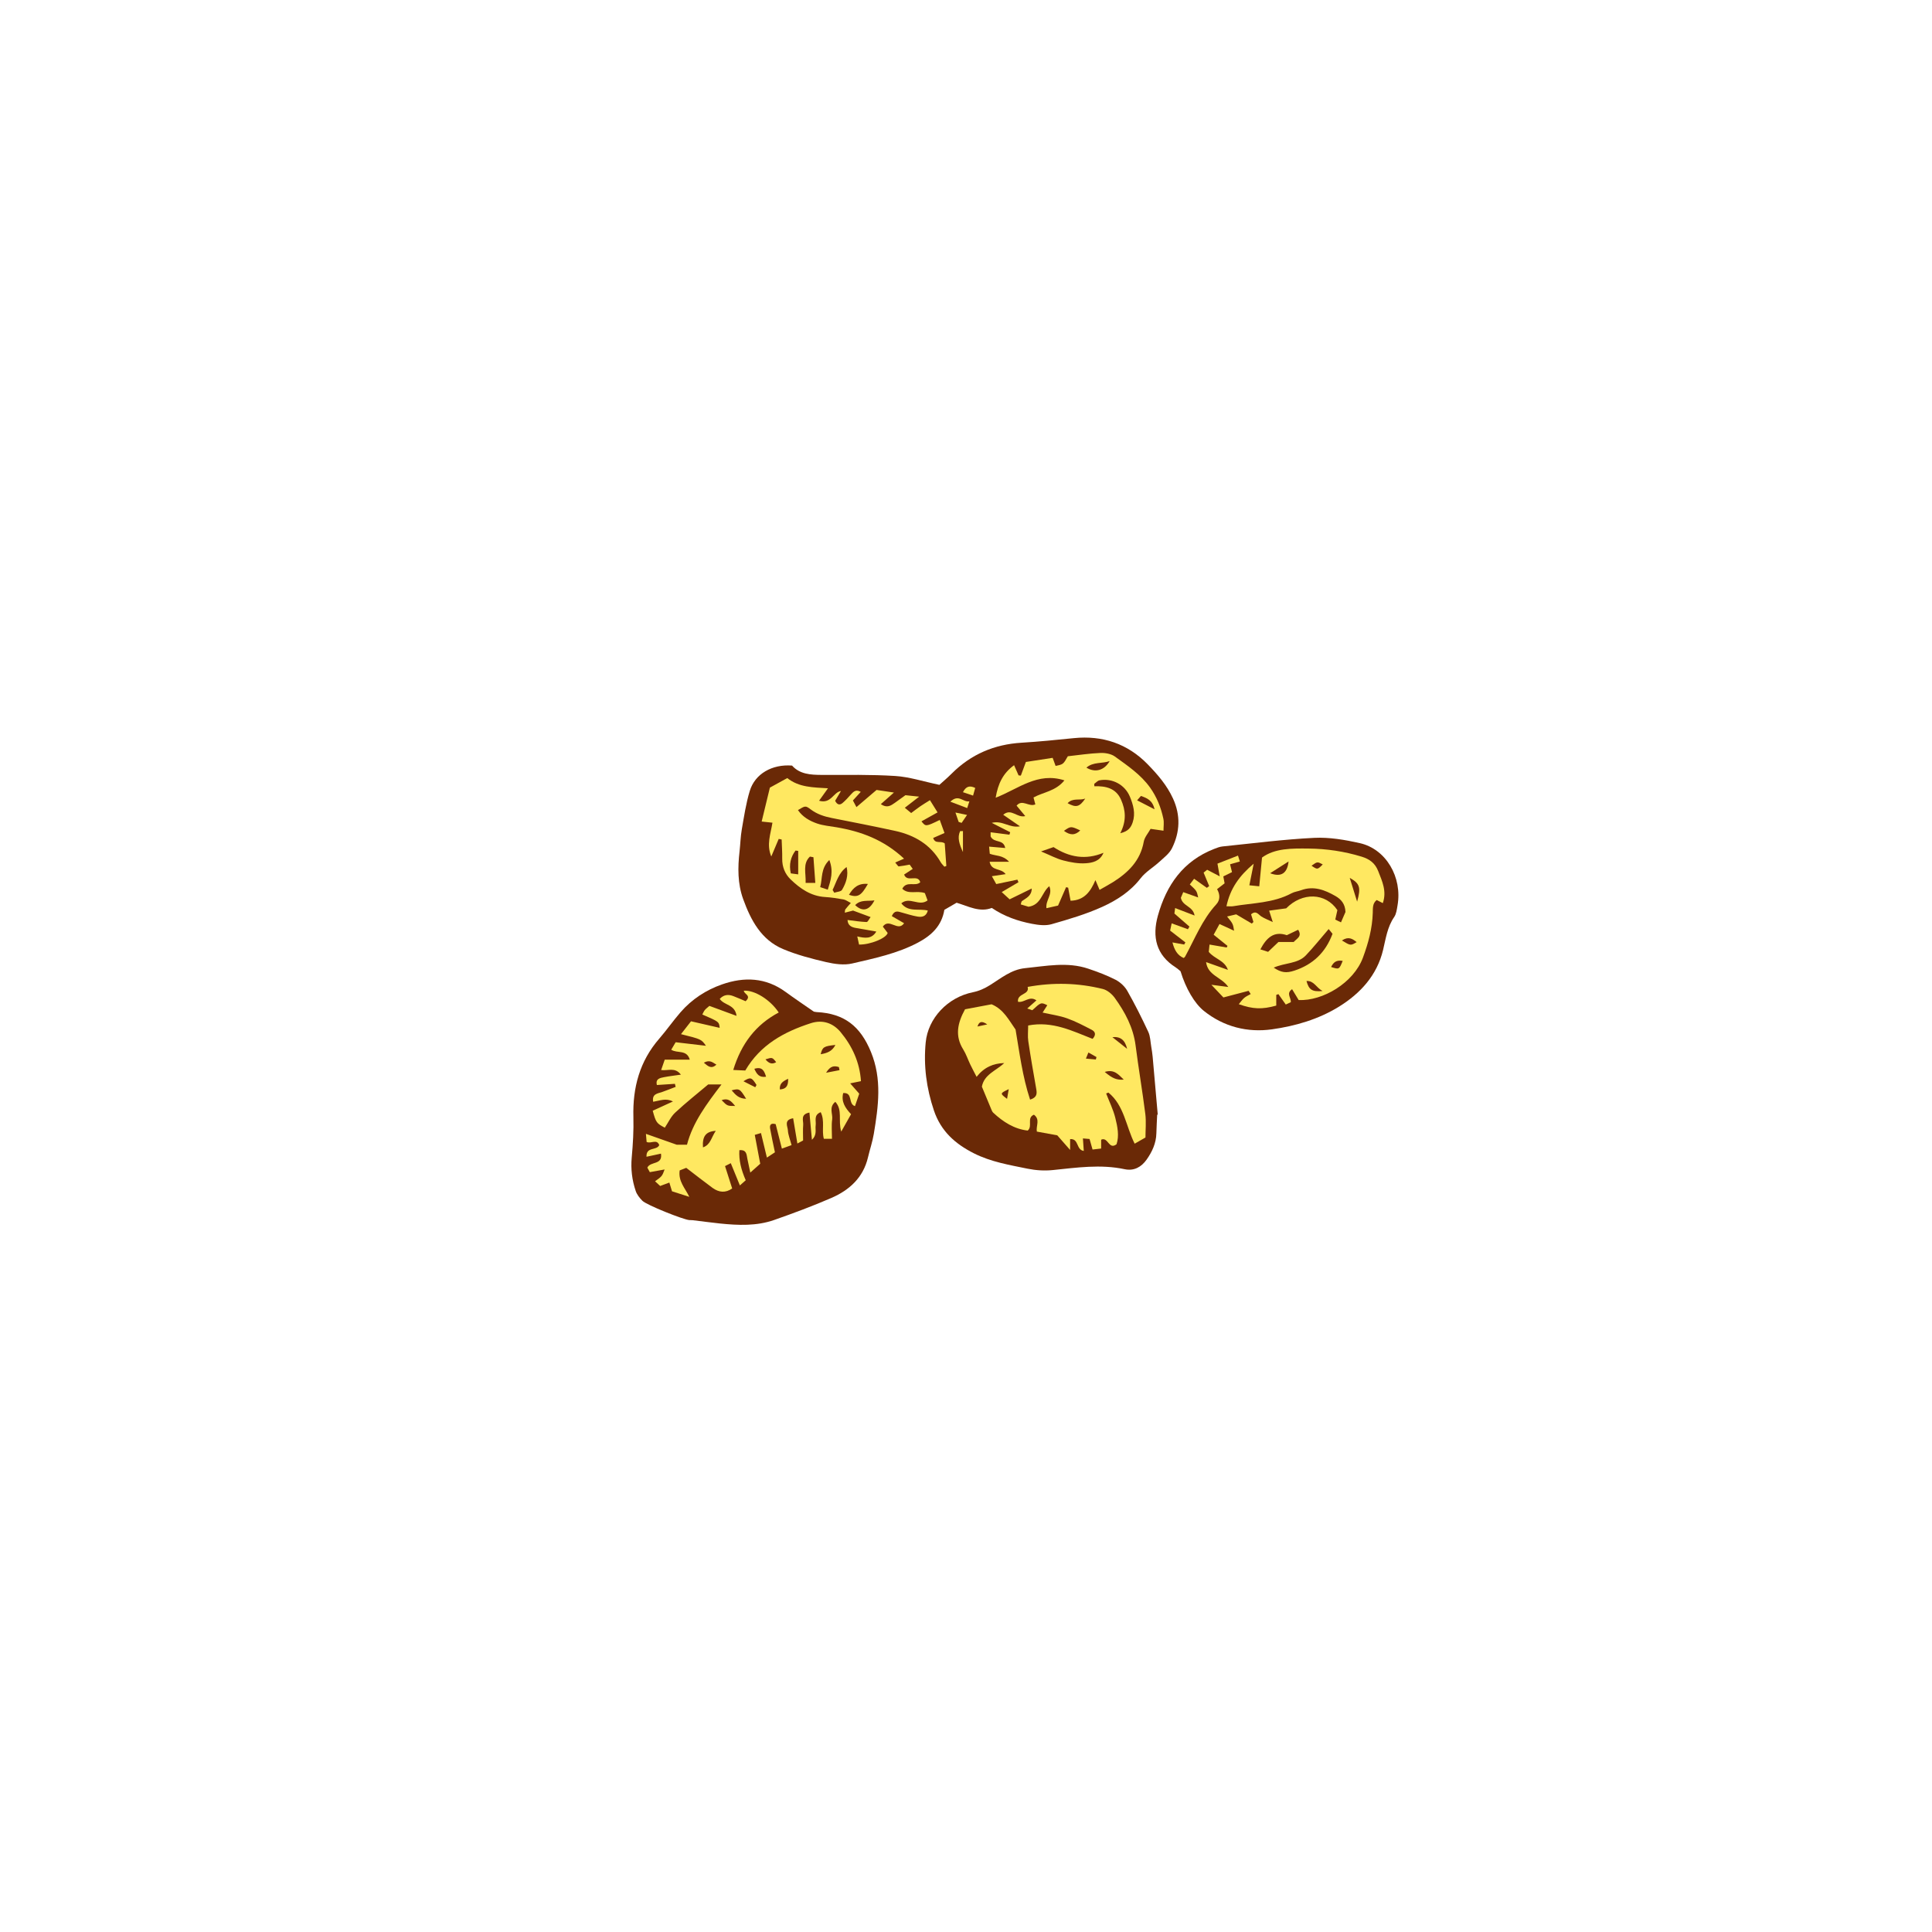 <svg version="1.1" id="svg" xmlns="http://www.w3.org/2000/svg" xmlns:xlink="http://www.w3.org/1999/xlink" x="0px" y="0px"
	 width="200px" height="200px" viewBox="0 0 200 200" enable-background="new 0 0 200 200" xml:space="preserve">
<g>
	<path class="stroke" fill="#6a2906"  d="M97.76,94.186c0.434-0.251,0.855-0.496,1.268-0.736c1.238,0.373,2.383,1.024,3.643,0.54
		c1.303,0.882,2.701,1.362,4.158,1.642c0.656,0.126,1.397,0.221,2.017,0.044c1.779-0.508,3.574-1.036,5.255-1.797
		c1.505-0.683,2.917-1.587,3.979-2.963c0.517-0.67,1.31-1.121,1.945-1.707c0.469-0.431,1.026-0.849,1.296-1.396
		c0.829-1.673,0.909-3.396,0.109-5.148c-0.629-1.378-1.604-2.501-2.627-3.549c-2.075-2.128-4.659-3.004-7.634-2.705
		c-1.805,0.183-3.613,0.365-5.423,0.475c-2.81,0.171-5.218,1.191-7.215,3.184c-0.475,0.474-0.99,0.908-1.286,1.177
		c-1.679-0.352-3.105-0.823-4.557-0.917c-2.531-0.162-5.077-0.105-7.617-0.112c-1.163-0.003-2.286-0.072-3.079-0.966
		c-2.065-0.16-3.838,0.852-4.376,2.623c-0.394,1.297-0.594,2.656-0.828,3.996c-0.131,0.744-0.144,1.508-0.23,2.261
		c-0.192,1.675-0.207,3.344,0.375,4.946c0.792,2.182,1.866,4.218,4.134,5.171c1.423,0.598,2.942,0.996,4.45,1.346
		c0.871,0.202,1.855,0.342,2.702,0.144c2.314-0.54,4.658-1.023,6.8-2.156C96.437,96.831,97.486,95.843,97.76,94.186z"/>
	<path class="stroke" fill="#6a2906"  d="M84.548,104.771c-0.075-0.003-0.149-0.022-0.303-0.048c-0.993-0.691-1.97-1.343-2.917-2.036
		c-2.05-1.5-4.278-1.587-6.575-0.785c-1.668,0.582-3.133,1.538-4.3,2.881c-0.771,0.886-1.442,1.855-2.211,2.742
		c-2.025,2.334-2.755,5.065-2.674,8.103c0.038,1.396-0.045,2.803-0.172,4.196c-0.109,1.199,0.034,2.35,0.413,3.469
		c0.126,0.374,0.406,0.722,0.688,1.01c0.429,0.437,4.243,1.959,4.865,2c0.113,0.008,0.228-0.001,0.34,0.012
		c0.939,0.112,1.877,0.242,2.816,0.34c1.896,0.195,3.8,0.276,5.626-0.364c1.995-0.699,3.982-1.438,5.92-2.28
		c1.867-0.812,3.299-2.106,3.791-4.207c0.19-0.811,0.464-1.606,0.601-2.426c0.473-2.844,0.866-5.662-0.298-8.486
		C89.065,106.239,87.416,104.918,84.548,104.771z"/>
	<path class="stroke" fill="#6a2906"  d="M119.179,108.368c-0.09-0.521-0.093-1.085-0.309-1.549c-0.671-1.438-1.384-2.862-2.169-4.241
		c-0.267-0.469-0.736-0.905-1.217-1.153c-0.901-0.463-1.865-0.823-2.829-1.148c-2.168-0.729-4.358-0.271-6.543-0.053
		c-1.437,0.145-2.494,1.054-3.648,1.767c-0.55,0.341-1.101,0.594-1.755,0.727c-2.619,0.529-4.639,2.697-4.88,5.188
		c-0.234,2.409,0.074,4.746,0.85,7.051c0.719,2.136,2.194,3.453,4.139,4.435c1.762,0.889,3.668,1.204,5.556,1.591
		c0.844,0.173,1.746,0.23,2.603,0.143c2.483-0.253,4.956-0.621,7.448-0.09c0.98,0.21,1.74-0.243,2.264-0.982
		c0.568-0.8,0.994-1.698,1.018-2.727c0.015-0.645,0.056-1.289,0.084-1.934c0.02-0.002,0.039-0.005,0.058-0.007
		c-0.175-2.001-0.349-4.001-0.528-6.002C119.288,109.043,119.237,108.705,119.179,108.368z"/>
	<path class="stroke" fill="#6a2906"  d="M140.772,87.282c-1.541-0.348-3.157-0.625-4.72-0.548c-3.173,0.155-6.334,0.567-9.498,0.89
		c-0.295,0.03-0.587,0.147-0.869,0.257c-3.201,1.246-4.943,3.743-5.824,6.921c-0.601,2.172-0.189,4.06,1.856,5.349
		c0.159,0.1,0.296,0.234,0.491,0.392c0.544,1.774,1.437,3.32,2.42,4.108c2.069,1.658,4.533,2.259,7.048,1.905
		c2.417-0.338,4.831-1.041,6.949-2.355c2.217-1.377,3.918-3.239,4.55-5.859c0.284-1.177,0.436-2.374,1.151-3.412
		c0.223-0.322,0.273-0.782,0.344-1.189C145.186,90.818,143.485,87.894,140.772,87.282z"/>
</g>
<path fill-rule="evenodd" clip-rule="evenodd" fill="#ffe861" class="fill" d="M113.828,92.119c-0.164-0.385-0.261-0.612-0.43-1.011
	c-0.515,1.215-1.17,2.095-2.573,2.135c-0.082-0.439-0.166-0.895-0.25-1.35c-0.071-0.017-0.143-0.035-0.214-0.053
	c-0.263,0.604-0.526,1.207-0.831,1.904c-0.359,0.081-0.774,0.175-1.204,0.271c-0.102-0.844,0.678-1.409,0.295-2.277
	c-0.792,0.65-0.821,1.929-2.146,2.128c-0.143-0.043-0.459-0.138-0.806-0.241c0.051-0.151,0.053-0.293,0.123-0.344
	c0.442-0.32,1.007-0.533,1.013-1.302c-0.777,0.38-1.501,0.733-2.289,1.119c-0.271-0.248-0.506-0.464-0.818-0.75
	c0.643-0.379,1.188-0.7,1.734-1.021c-0.039-0.089-0.076-0.178-0.114-0.267c-0.706,0.148-1.411,0.295-2.187,0.458
	c-0.155-0.28-0.286-0.516-0.453-0.815c0.512-0.077,0.91-0.137,1.427-0.213c-0.491-0.672-1.46-0.275-1.661-1.279
	c0.645,0,1.221,0,2.019,0c-0.665-0.721-1.362-0.583-2.002-0.831c-0.019-0.204-0.041-0.444-0.068-0.738
	c0.582,0.05,1.087,0.093,1.668,0.143c-0.191-0.965-1.143-0.463-1.513-1.199c0,0.044,0-0.128,0-0.43
	c0.683,0.088,1.314,0.168,1.946,0.25c0.026-0.086,0.054-0.171,0.081-0.256c-0.563-0.286-1.127-0.573-1.908-0.969
	c1.128-0.282,1.816,0.562,2.923,0.359c-0.678-0.467-1.176-0.811-1.738-1.197c0.846-0.722,1.423,0.357,2.283,0.138
	c-0.327-0.394-0.593-0.714-0.898-1.082c0.59-0.71,1.269,0.169,1.941-0.131c-0.056-0.211-0.115-0.436-0.189-0.715
	c0.997-0.553,2.29-0.642,3.2-1.771c-2.787-0.894-4.771,0.888-7.118,1.797c0.243-1.445,0.748-2.525,1.907-3.368
	c0.194,0.442,0.33,0.749,0.465,1.056c0.078,0.007,0.157,0.014,0.235,0.021c0.158-0.428,0.317-0.856,0.522-1.411
	c0.893-0.138,1.845-0.283,2.771-0.426c0.142,0.387,0.225,0.616,0.306,0.836c0.792-0.165,0.792-0.165,1.264-1
	c1.114-0.121,2.242-0.296,3.374-0.342c0.501-0.02,1.11,0.088,1.5,0.37c1.313,0.953,2.678,1.862,3.645,3.219
	c0.695,0.977,1.127,2.062,1.372,3.22c0.083,0.389,0.013,0.811,0.013,1.239c-0.448-0.064-0.813-0.117-1.336-0.192
	c-0.24,0.438-0.623,0.86-0.708,1.336c-0.352,1.97-1.617,3.196-3.205,4.193C114.785,91.586,114.356,91.814,113.828,92.119z
	 M115.97,86.254c0.828-0.19,1.108-0.595,1.285-1.125c0.312-0.931,0.06-1.808-0.287-2.651c-0.515-1.251-1.824-1.947-3.143-1.701
	c-0.199,0.036-0.367,0.239-0.549,0.366c0.003,0.083,0.006,0.166,0.01,0.249c1.207-0.039,2.247,0.214,2.764,1.393
	C116.525,83.867,116.632,84.961,115.97,86.254z M107.77,88.14c0.938,0.39,1.599,0.75,2.305,0.934
	c0.755,0.196,1.563,0.345,2.332,0.29c0.685-0.048,1.461-0.205,1.827-1.084c-1.852,0.771-3.56,0.464-5.172-0.588
	C108.675,87.825,108.328,87.946,107.77,88.14z M114.872,78.786c-0.78,0.285-1.697,0.059-2.407,0.679
	C113.362,80.013,114.314,79.768,114.872,78.786z M117.714,82.85c0.587,0.303,1.107,0.57,1.804,0.929
	c-0.214-0.953-0.789-1.161-1.408-1.382C118,82.521,117.908,82.627,117.714,82.85z M110.518,83.146c0.871,0.48,1.231,0.4,1.826-0.477
	C111.762,82.896,111.055,82.561,110.518,83.146z M110.138,86.01c0.648,0.474,1.154,0.479,1.69-0.045
	C110.852,85.514,110.852,85.514,110.138,86.01z"/>
<path fill-rule="evenodd" clip-rule="evenodd" fill="#ffe861" class="fill" d="M80.612,86.844c-0.246,0.584-0.493,1.168-0.768,1.819
	c-0.516-1.227-0.07-2.318,0.12-3.498c-0.335-0.035-0.646-0.069-1.116-0.119c0.283-1.172,0.557-2.298,0.85-3.511
	c0.586-0.322,1.174-0.646,1.8-0.989c1.226,0.974,2.684,0.962,4.214,1.058c-0.328,0.459-0.575,0.804-0.921,1.287
	c1.239,0.36,1.474-0.886,2.267-1.007c-0.195,0.327-0.411,0.688-0.605,1.013c0.222,0.451,0.503,0.456,0.773,0.225
	c0.315-0.271,0.597-0.582,0.872-0.894c0.266-0.299,0.529-0.533,1.007-0.253c-0.275,0.302-0.522,0.572-0.812,0.888
	c0.104,0.196,0.199,0.375,0.366,0.688c0.725-0.618,1.373-1.171,2.083-1.777c0.527,0.079,1.067,0.16,1.797,0.27
	c-0.538,0.476-0.91,0.806-1.357,1.201c0.64,0.437,1.041,0.154,1.437-0.125c0.371-0.26,0.735-0.53,1.113-0.802
	c0.383,0.041,0.744,0.08,1.418,0.151c-0.601,0.466-1.003,0.778-1.484,1.15c0.303,0.251,0.458,0.38,0.657,0.546
	c0.341-0.253,0.636-0.483,0.943-0.695c0.296-0.204,0.606-0.387,1.002-0.637c0.283,0.455,0.496,0.797,0.788,1.265
	c-0.59,0.329-1.128,0.628-1.667,0.928c0.444,0.556,0.444,0.556,1.895-0.145c0.162,0.447,0.32,0.881,0.49,1.351
	c-0.453,0.197-0.812,0.354-1.172,0.513c0.21,0.67,0.771,0.249,1.196,0.563c0.052,0.716,0.109,1.525,0.167,2.333
	c-0.068,0.025-0.136,0.052-0.203,0.078c-0.126-0.152-0.278-0.289-0.375-0.457c-1.056-1.84-2.72-2.812-4.724-3.25
	c-2.177-0.476-4.365-0.899-6.551-1.333c-0.789-0.157-1.527-0.392-2.186-0.89c-0.548-0.415-0.575-0.378-1.323,0.071
	c0.495,0.719,1.218,1.125,1.988,1.39c0.635,0.217,1.327,0.271,1.995,0.386c2.544,0.432,4.891,1.283,7.002,3.252
	c-0.345,0.151-0.624,0.273-0.915,0.399c0.224,0.254,0.302,0.409,0.362,0.402c0.365-0.038,0.727-0.112,1.136-0.184
	c0.093,0.131,0.198,0.279,0.316,0.444c-0.317,0.207-0.59,0.385-0.893,0.584c0.314,0.861,1.412-0.085,1.672,0.793
	c-0.51,0.499-1.405-0.192-1.861,0.674c0.647,0.642,1.514,0.156,2.339,0.454c0.076,0.208,0.184,0.5,0.278,0.757
	c-0.894,0.671-1.842-0.433-2.719,0.299c0.737,0.958,1.825,0.512,2.745,0.75c-0.163,0.626-0.612,0.698-1.067,0.622
	c-0.557-0.093-1.1-0.274-1.647-0.423c-0.363-0.1-0.738-0.268-1.016,0.375c0.421,0.244,0.847,0.491,1.275,0.738
	c-0.656,0.93-1.529-0.584-2.204,0.348c0.163,0.212,0.332,0.435,0.502,0.658c-0.131,0.532-1.785,1.224-2.962,1.202
	c-0.049-0.222-0.101-0.461-0.184-0.843c0.781,0.183,1.493,0.295,1.972-0.504c-0.745-0.132-1.428-0.258-2.114-0.371
	c-0.489-0.079-0.838-0.281-0.867-0.826c0.683,0.082,1.326,0.188,1.973,0.211c0.125,0.005,0.261-0.312,0.417-0.512
	c-0.631-0.234-1.192-0.441-1.816-0.674c-0.227,0.058-0.509,0.13-0.856,0.219c0.024-0.16,0.008-0.275,0.058-0.344
	c0.147-0.199,0.321-0.38,0.566-0.662c-0.319-0.159-0.527-0.323-0.757-0.365c-0.634-0.114-1.275-0.213-1.917-0.252
	c-1.46-0.091-2.567-0.866-3.562-1.824c-0.589-0.568-0.881-1.306-0.868-2.156c0.011-0.658-0.037-1.316-0.058-1.974
	C80.815,86.885,80.714,86.864,80.612,86.844z M85.692,92.098c0.312-0.989,0.613-1.884,0.16-3.072
	c-0.913,0.886-0.697,1.896-0.945,2.808C85.194,91.93,85.391,91.996,85.692,92.098z M84.207,88.739
	c-0.121-0.022-0.242-0.044-0.363-0.065c-0.775,0.733-0.398,1.706-0.446,2.723c0.361,0,0.645,0,1.004,0
	C84.331,90.436,84.27,89.587,84.207,88.739z M86.19,92.127c0.057,0.096,0.115,0.191,0.172,0.287c0.277-0.095,0.694-0.107,0.807-0.3
	c0.417-0.709,0.681-1.488,0.473-2.359C86.802,90.365,86.594,91.302,86.19,92.127z M82.63,90.514c0-0.914,0-1.67,0-2.427
	c-0.092-0.013-0.185-0.027-0.276-0.04c-0.502,0.668-0.694,1.423-0.49,2.365C82.127,90.446,82.366,90.479,82.63,90.514z
	 M89.843,91.507c-0.956-0.102-1.515,0.363-1.958,1.126C88.807,92.935,89.146,92.733,89.843,91.507z M88.527,93.697
	c0.754,0.726,1.469,0.56,1.995-0.492C89.811,93.316,89.092,93.101,88.527,93.697z"/>
<path fill-rule="evenodd" clip-rule="evenodd" fill="#ffe861" class="fill" d="M98.381,82.992c0.865-0.835,1.311,0.085,1.969-0.04
	c-0.102,0.315-0.145,0.45-0.226,0.7C99.562,83.439,99.038,83.242,98.381,82.992z"/>
<path fill-rule="evenodd" clip-rule="evenodd" fill="#ffe861" class="fill" d="M100.954,81.567c-0.071,0.254-0.135,0.48-0.223,0.793
	c-0.376-0.128-0.676-0.229-1.048-0.354C99.998,81.412,100.362,81.282,100.954,81.567z"/>
<path fill-rule="evenodd" clip-rule="evenodd" fill="#ffe861" class="fill" d="M99.685,86.034c0,0.654,0,1.309,0,2.173
	c-0.382-0.842-0.601-1.486-0.294-2.17C99.489,86.036,99.587,86.035,99.685,86.034z"/>
<path fill-rule="evenodd" clip-rule="evenodd" fill="#ffe861" class="fill" d="M99.239,85.084c-0.088-0.258-0.176-0.516-0.332-0.972
	c0.442,0.092,0.719,0.149,1.202,0.25c-0.261,0.38-0.411,0.601-0.562,0.822C99.444,85.15,99.342,85.117,99.239,85.084z"/>
<path fill-rule="evenodd" clip-rule="evenodd" fill="#ffe861" class="fill" d="M67.013,120.875c0.317-0.685,1.6-0.242,1.411-1.452
	c-0.49,0.106-0.944,0.204-1.499,0.324c-0.051-1.075,1.067-0.61,1.32-1.209c-0.256-0.673-0.856-0.104-1.307-0.326
	c-0.018-0.211-0.04-0.456-0.072-0.836c1.086,0.384,2.056,0.726,3.188,1.125c0.19,0,0.567,0,1.062,0
	c0.599-2.306,2.019-4.202,3.574-6.242c-0.652,0-0.985,0-1.376,0c-1.124,0.949-2.312,1.887-3.417,2.916
	c-0.453,0.421-0.725,1.037-1.077,1.562c-0.851-0.446-0.916-0.535-1.252-1.754c0.682-0.312,1.387-0.636,2.092-0.959
	c-0.726-0.379-1.351-0.082-2.045,0.031c-0.146-0.827,0.462-0.849,0.932-1.013s0.932-0.352,1.397-0.529
	c-0.026-0.105-0.052-0.21-0.078-0.316c-0.607,0.04-1.214,0.08-1.866,0.123c-0.16-0.642,0.315-0.73,0.75-0.813
	c0.534-0.103,1.076-0.164,1.736-0.261c-0.62-0.803-1.303-0.378-2.045-0.476c0.121-0.351,0.232-0.672,0.371-1.072
	c0.862,0,1.683,0,2.594,0c-0.307-1.08-1.3-0.624-1.921-1.031c0.148-0.25,0.292-0.493,0.458-0.775
	c1.042,0.122,2.028,0.237,3.137,0.367c-0.477-0.677-0.477-0.677-2.585-1.204c0.35-0.449,0.658-0.844,1.039-1.331
	c1.001,0.229,1.978,0.452,2.965,0.678c-0.061-0.632-0.061-0.632-1.795-1.382c0.085-0.157,0.147-0.324,0.254-0.456
	c0.115-0.142,0.272-0.251,0.479-0.435c0.883,0.325,1.774,0.652,2.809,1.033c-0.156-1.201-1.268-1.066-1.739-1.756
	c0.402-0.438,0.875-0.494,1.402-0.292c0.446,0.171,0.884,0.367,1.274,0.531c0.661-0.604-0.191-0.729-0.179-1.09
	c1.096-0.072,2.716,0.909,3.61,2.258c-2.37,1.254-3.878,3.226-4.709,5.949c0.479,0.022,0.865,0.039,1.246,0.056
	c1.561-2.672,4.02-4.004,6.784-4.898c1.227-0.396,2.305-0.012,3.082,0.921c1.205,1.449,1.979,3.122,2.11,5.08
	c-0.346,0.07-0.651,0.132-1.117,0.228c0.351,0.4,0.607,0.692,0.938,1.069c-0.136,0.396-0.29,0.843-0.442,1.288
	c-0.74-0.228-0.178-1.428-1.219-1.354c-0.224,0.888,0.195,1.526,0.814,2.188c-0.289,0.513-0.59,1.046-1.017,1.802
	c-0.343-1.161,0.169-2.228-0.612-3.082c-0.697,0.56-0.248,1.239-0.326,1.81c-0.088,0.631-0.021,1.285-0.021,2.016
	c-0.272,0-0.542,0-0.842,0c-0.245-0.9,0.129-1.844-0.325-2.755c-0.759,0.302-0.453,0.903-0.521,1.359
	c-0.066,0.449,0.172,0.967-0.388,1.499c-0.094-1.026-0.173-1.892-0.258-2.818c-0.969,0.185-0.61,0.829-0.646,1.27
	c-0.042,0.527-0.01,1.059-0.01,1.621c-0.175,0.093-0.331,0.176-0.591,0.314c-0.153-0.913-0.292-1.74-0.439-2.617
	c-0.997,0.171-0.57,0.832-0.546,1.238c0.029,0.499,0.235,0.986,0.382,1.542c-0.287,0.104-0.632,0.23-1.002,0.365
	c-0.23-0.905-0.44-1.737-0.642-2.533c-0.521-0.153-0.637,0.107-0.577,0.456c0.135,0.777,0.311,1.547,0.499,2.458
	c-0.149,0.099-0.417,0.275-0.831,0.549c-0.218-0.903-0.406-1.687-0.613-2.543c-0.269,0.079-0.43,0.127-0.642,0.189
	c0.189,1.004,0.37,1.965,0.564,2.99c-0.298,0.266-0.599,0.533-1.028,0.915c-0.124-0.578-0.221-1.006-0.305-1.436
	c-0.085-0.434-0.064-0.95-0.826-0.884c-0.062,1.046,0.179,2.012,0.659,3.113c-0.12,0.107-0.281,0.25-0.605,0.536
	c-0.354-0.863-0.638-1.561-0.943-2.303c-0.23,0.117-0.357,0.183-0.595,0.303c0.241,0.755,0.479,1.501,0.739,2.313
	c-0.681,0.484-1.372,0.424-2.037-0.062c-0.886-0.649-1.747-1.329-2.718-2.072c-0.169,0.066-0.429,0.168-0.679,0.267
	c-0.162,1.129,0.553,1.814,0.997,2.736c-0.594-0.19-1.187-0.38-1.79-0.574c-0.093-0.303-0.175-0.573-0.277-0.905
	c-0.344,0.128-0.616,0.23-0.95,0.354c-0.159-0.146-0.338-0.312-0.529-0.487c0.728-0.522,0.728-0.522,0.989-1.222
	c-0.546,0.099-1.001,0.181-1.532,0.277C67.184,121.182,67.086,121.007,67.013,120.875z M74.095,117.066
	c-1.05,0.064-1.401,0.585-1.324,1.71C73.562,118.507,73.627,117.748,74.095,117.066z M86.481,108.171
	c-1.2,0.128-1.34,0.214-1.525,0.963C85.608,109.023,86.148,108.837,86.481,108.171z M77.239,113.745
	c-0.64-1.042-0.702-1.079-1.5-0.875C76.136,113.321,76.458,113.73,77.239,113.745z M78.089,110.642
	c0.25,0.55,0.503,0.93,1.215,0.821C79.111,110.835,78.899,110.395,78.089,110.642z M78.184,112.552
	c0.043-0.079,0.086-0.158,0.13-0.236c-0.5-0.801-0.617-0.846-1.352-0.384C77.417,112.163,77.801,112.357,78.184,112.552z
	 M86.906,110.782c-0.021-0.105-0.041-0.211-0.062-0.317c-0.468-0.157-0.884-0.146-1.328,0.586
	C86.125,110.934,86.516,110.857,86.906,110.782z M74.701,113.888c0.593,0.604,0.593,0.604,1.401,0.602
	C75.7,113.989,75.377,113.635,74.701,113.888z M81.589,111.675c-0.591,0.276-0.9,0.51-0.86,1.104
	C81.375,112.734,81.606,112.438,81.589,111.675z M72.861,110.009c0.458,0.396,0.782,0.675,1.303,0.205
	C73.782,109.999,73.5,109.666,72.861,110.009z M79.24,109.663c0.366,0.437,0.686,0.539,1.11,0.294
	C79.947,109.444,79.947,109.444,79.24,109.663z"/>
<path fill-rule="evenodd" clip-rule="evenodd" fill="#ffe861" class="fill" d="M118.578,117.754c-0.433,0.248-0.722,0.413-1.118,0.64
	c-0.906-1.801-1.079-3.955-2.716-5.291c-0.079,0.031-0.158,0.062-0.236,0.094c0.324,0.839,0.732,1.657,0.948,2.523
	c0.225,0.903,0.421,1.849,0.128,2.732c-0.817,0.624-0.859-0.8-1.594-0.472c0,0.261,0,0.543,0,0.915
	c-0.3,0.035-0.574,0.066-0.89,0.103c-0.111-0.393-0.202-0.711-0.309-1.091c-0.204-0.018-0.407-0.034-0.688-0.059
	c0.032,0.461,0.058,0.843,0.089,1.296c-0.815-0.117-0.485-1.298-1.414-1.222c0,0.354,0,0.703,0,1.121
	c-0.466-0.531-0.897-1.022-1.329-1.514c-0.736-0.134-1.435-0.263-2.117-0.388c-0.102-0.604,0.374-1.25-0.301-1.748
	c-0.778,0.326-0.097,1.162-0.64,1.643c-1.384-0.155-2.539-0.886-3.576-1.854c-0.079-0.074-0.13-0.187-0.174-0.291
	c-0.331-0.788-0.657-1.578-0.997-2.4c0.232-1.278,1.478-1.649,2.313-2.444c-1.125,0.032-2.066,0.423-2.861,1.425
	c-0.255-0.497-0.467-0.886-0.658-1.286c-0.246-0.511-0.423-1.063-0.722-1.541c-0.877-1.399-0.608-2.72,0.183-4.165
	c0.926-0.174,1.88-0.354,2.749-0.517c1.263,0.534,1.779,1.63,2.482,2.615c0.411,2.393,0.71,4.854,1.503,7.256
	c0.756-0.236,0.716-0.653,0.634-1.127c-0.288-1.64-0.576-3.28-0.82-4.927c-0.076-0.507-0.012-1.034-0.012-1.623
	c2.518-0.49,4.603,0.585,6.67,1.386c0.438-0.485,0.213-0.779-0.092-0.938c-0.835-0.434-1.675-0.877-2.558-1.191
	c-0.776-0.277-1.611-0.386-2.526-0.593c0.188-0.293,0.336-0.525,0.486-0.76c-0.65-0.315-0.65-0.315-1.553,0.516
	c-0.124-0.042-0.261-0.089-0.523-0.178c0.342-0.303,0.619-0.548,0.95-0.841c-0.729-0.517-1.257,0.278-1.907,0.144
	c-0.116-0.899,1.23-0.692,0.998-1.538c2.689-0.489,5.25-0.409,7.777,0.213c0.464,0.115,0.946,0.516,1.237,0.918
	c1.07,1.483,1.924,3.071,2.163,4.941c0.302,2.366,0.707,4.719,1.005,7.085C118.664,116.137,118.578,116.973,118.578,117.754z
	 M114.361,110.965c0.797,0.676,1.25,0.855,1.97,0.796C115.789,111.254,115.369,110.658,114.361,110.965z M116.679,108.576
	c-0.213-0.909-0.684-1.296-1.527-1.211C115.691,107.793,116.147,108.155,116.679,108.576z M104.425,112.747
	c-0.924,0.444-0.924,0.444-0.174,1.005C104.317,113.367,104.371,113.058,104.425,112.747z M112.413,109.586
	c0.406,0.037,0.717,0.065,1.027,0.094c0.023-0.085,0.046-0.169,0.068-0.254c-0.262-0.148-0.523-0.296-0.836-0.472
	C112.574,109.193,112.522,109.318,112.413,109.586z M102.201,106.045c-0.599-0.407-0.852-0.277-1.013,0.22
	C101.459,106.207,101.729,106.147,102.201,106.045z"/>
<path fill-rule="evenodd" clip-rule="evenodd" fill="#ffe861" class="fill" d="M143.149,93.491c-0.217-0.109-0.404-0.205-0.633-0.321
	c-0.444,0.346-0.393,0.85-0.407,1.328c-0.048,1.61-0.46,3.129-1.019,4.637c-0.972,2.625-4.166,4.499-6.653,4.39
	c-0.207-0.342-0.431-0.712-0.68-1.124c-0.639,0.439-0.104,0.86-0.127,1.341c-0.145,0.068-0.329,0.155-0.527,0.249
	c-0.277-0.392-0.521-0.735-0.763-1.079c-0.074,0.026-0.148,0.053-0.222,0.079c0,0.372,0,0.744,0,1.107
	c-1.466,0.409-2.41,0.378-3.88-0.145c0.201-0.236,0.357-0.475,0.564-0.65c0.196-0.167,0.445-0.27,0.672-0.4
	c-0.073-0.111-0.146-0.223-0.219-0.334c-0.86,0.227-1.719,0.453-2.608,0.687c-0.423-0.444-0.771-0.811-1.247-1.312
	c0.664,0.086,1.113,0.145,1.753,0.228c-0.711-1.047-2.11-1.159-2.301-2.577c0.833,0.297,1.547,0.551,2.261,0.805
	c-0.349-1.005-1.38-1.119-1.983-1.864c0.021-0.192,0.046-0.441,0.08-0.756c0.632,0.108,1.206,0.207,1.779,0.306
	c0.026-0.057,0.053-0.113,0.079-0.169c-0.456-0.367-0.911-0.735-1.431-1.154c0.202-0.369,0.395-0.722,0.607-1.109
	c0.513,0.237,0.968,0.446,1.506,0.694c-0.11-0.716-0.11-0.716-0.724-1.472c0.397-0.094,0.734-0.173,0.943-0.223
	c0.628,0.373,1.124,0.665,1.618,0.957c0.056-0.056,0.112-0.111,0.168-0.167c-0.081-0.264-0.162-0.527-0.245-0.793
	c0.523-0.446,0.755,0.024,1.077,0.232c0.29,0.187,0.622,0.307,1.171,0.571c-0.174-0.543-0.258-0.807-0.378-1.182
	c0.605-0.082,1.187-0.16,1.766-0.239c1.669-1.694,4.081-1.635,5.3,0.186c-0.062,0.274-0.133,0.596-0.218,0.979
	c0.182,0.088,0.336,0.162,0.591,0.285c0.184-0.425,0.344-0.794,0.464-1.072c-0.028-0.838-0.459-1.321-1.033-1.65
	c-1.104-0.634-2.259-1.087-3.565-0.603c-0.319,0.118-0.678,0.151-0.973,0.31c-1.896,1.024-4.02,0.999-6.062,1.345
	c-0.177,0.03-0.363,0.004-0.687,0.004c0.385-1.832,1.327-3.151,2.818-4.403c-0.169,0.844-0.296,1.479-0.448,2.233
	c0.395,0.04,0.659,0.067,1.025,0.104c0.098-1.012,0.185-1.909,0.287-2.977c1.334-0.974,3.093-0.95,4.83-0.931
	c1.86,0.021,3.688,0.291,5.482,0.839c0.835,0.255,1.396,0.68,1.713,1.492C143.083,91.226,143.576,92.257,143.149,93.491z
	 M137.543,96.176c-0.848,0.984-1.568,1.889-2.362,2.724c-0.846,0.888-2.178,0.751-3.326,1.271c0.788,0.522,1.292,0.586,2.145,0.306
	c1.908-0.627,3.225-1.876,3.942-3.811C137.834,96.534,137.723,96.397,137.543,96.176z M133.212,96.809
	c-1.333-0.453-2.102,0.26-2.739,1.47c0.324,0.103,0.583,0.186,0.801,0.255c0.398-0.38,0.723-0.688,1.068-1.017
	c0.543,0,1.067,0,1.578,0c0.333-0.371,0.907-0.579,0.464-1.269C134.023,96.42,133.692,96.579,133.212,96.809z M131.485,90.396
	c1.155,0.443,1.777-0.008,1.907-1.217C132.752,89.587,132.21,89.932,131.485,90.396z M139.724,90.877
	c0.276,0.892,0.498,1.604,0.765,2.462C140.898,91.864,140.778,91.463,139.724,90.877z M135.246,101.551
	c0.247,0.904,0.572,1.14,1.664,1.04C136.227,102.217,136.037,101.517,135.246,101.551z M138.915,97.357
	c0.896,0.547,0.896,0.547,1.526,0.171C140.01,97.175,139.586,96.911,138.915,97.357z M138.996,99.471
	c-0.67-0.119-0.971,0.161-1.201,0.633C138.632,100.368,138.632,100.368,138.996,99.471z M136.93,89.484
	c-0.563-0.295-0.563-0.295-1.16,0.135C136.383,90.037,136.383,90.037,136.93,89.484z"/>
<path fill-rule="evenodd" clip-rule="evenodd" fill="#ffe861" class="fill" d="M123.169,91.556c0.157-0.207,0.287-0.379,0.444-0.587
	c0.464,0.331,0.893,0.637,1.32,0.941c0.081-0.061,0.161-0.121,0.242-0.183c-0.188-0.454-0.376-0.907-0.578-1.394
	c0.106-0.085,0.219-0.176,0.368-0.295c0.384,0.201,0.761,0.398,1.299,0.68c-0.095-0.536-0.156-0.884-0.233-1.314
	c0.692-0.271,1.382-0.542,2.126-0.834c0.083,0.263,0.125,0.396,0.192,0.612c-0.339,0.097-0.641,0.183-1.012,0.288
	c0.066,0.269,0.126,0.512,0.2,0.812c-0.282,0.139-0.575,0.283-0.9,0.443c0.04,0.213,0.079,0.428,0.133,0.716
	c-0.232,0.181-0.491,0.382-0.778,0.605c0.309,0.536,0.335,1.119-0.079,1.568c-1.464,1.589-2.229,3.583-3.242,5.434
	c-0.017,0.032-0.056,0.051-0.136,0.124c-0.651-0.278-0.959-0.826-1.164-1.613c0.466,0.084,0.841,0.151,1.216,0.219
	c0.042-0.073,0.084-0.146,0.125-0.22c-0.509-0.394-1.018-0.787-1.581-1.223c0.048-0.224,0.098-0.459,0.16-0.75
	c0.607,0.221,1.144,0.416,1.681,0.611c0.052-0.091,0.105-0.182,0.158-0.274c-0.497-0.433-0.995-0.864-1.556-1.353
	c0.016-0.118,0.038-0.289,0.075-0.567c0.677,0.26,1.277,0.491,2.015,0.774c-0.175-0.995-1.244-0.944-1.422-1.835
	c0.041-0.097,0.136-0.323,0.247-0.587c0.529,0.188,0.999,0.355,1.547,0.551C123.886,92.224,123.886,92.224,123.169,91.556z"/>
</svg>
